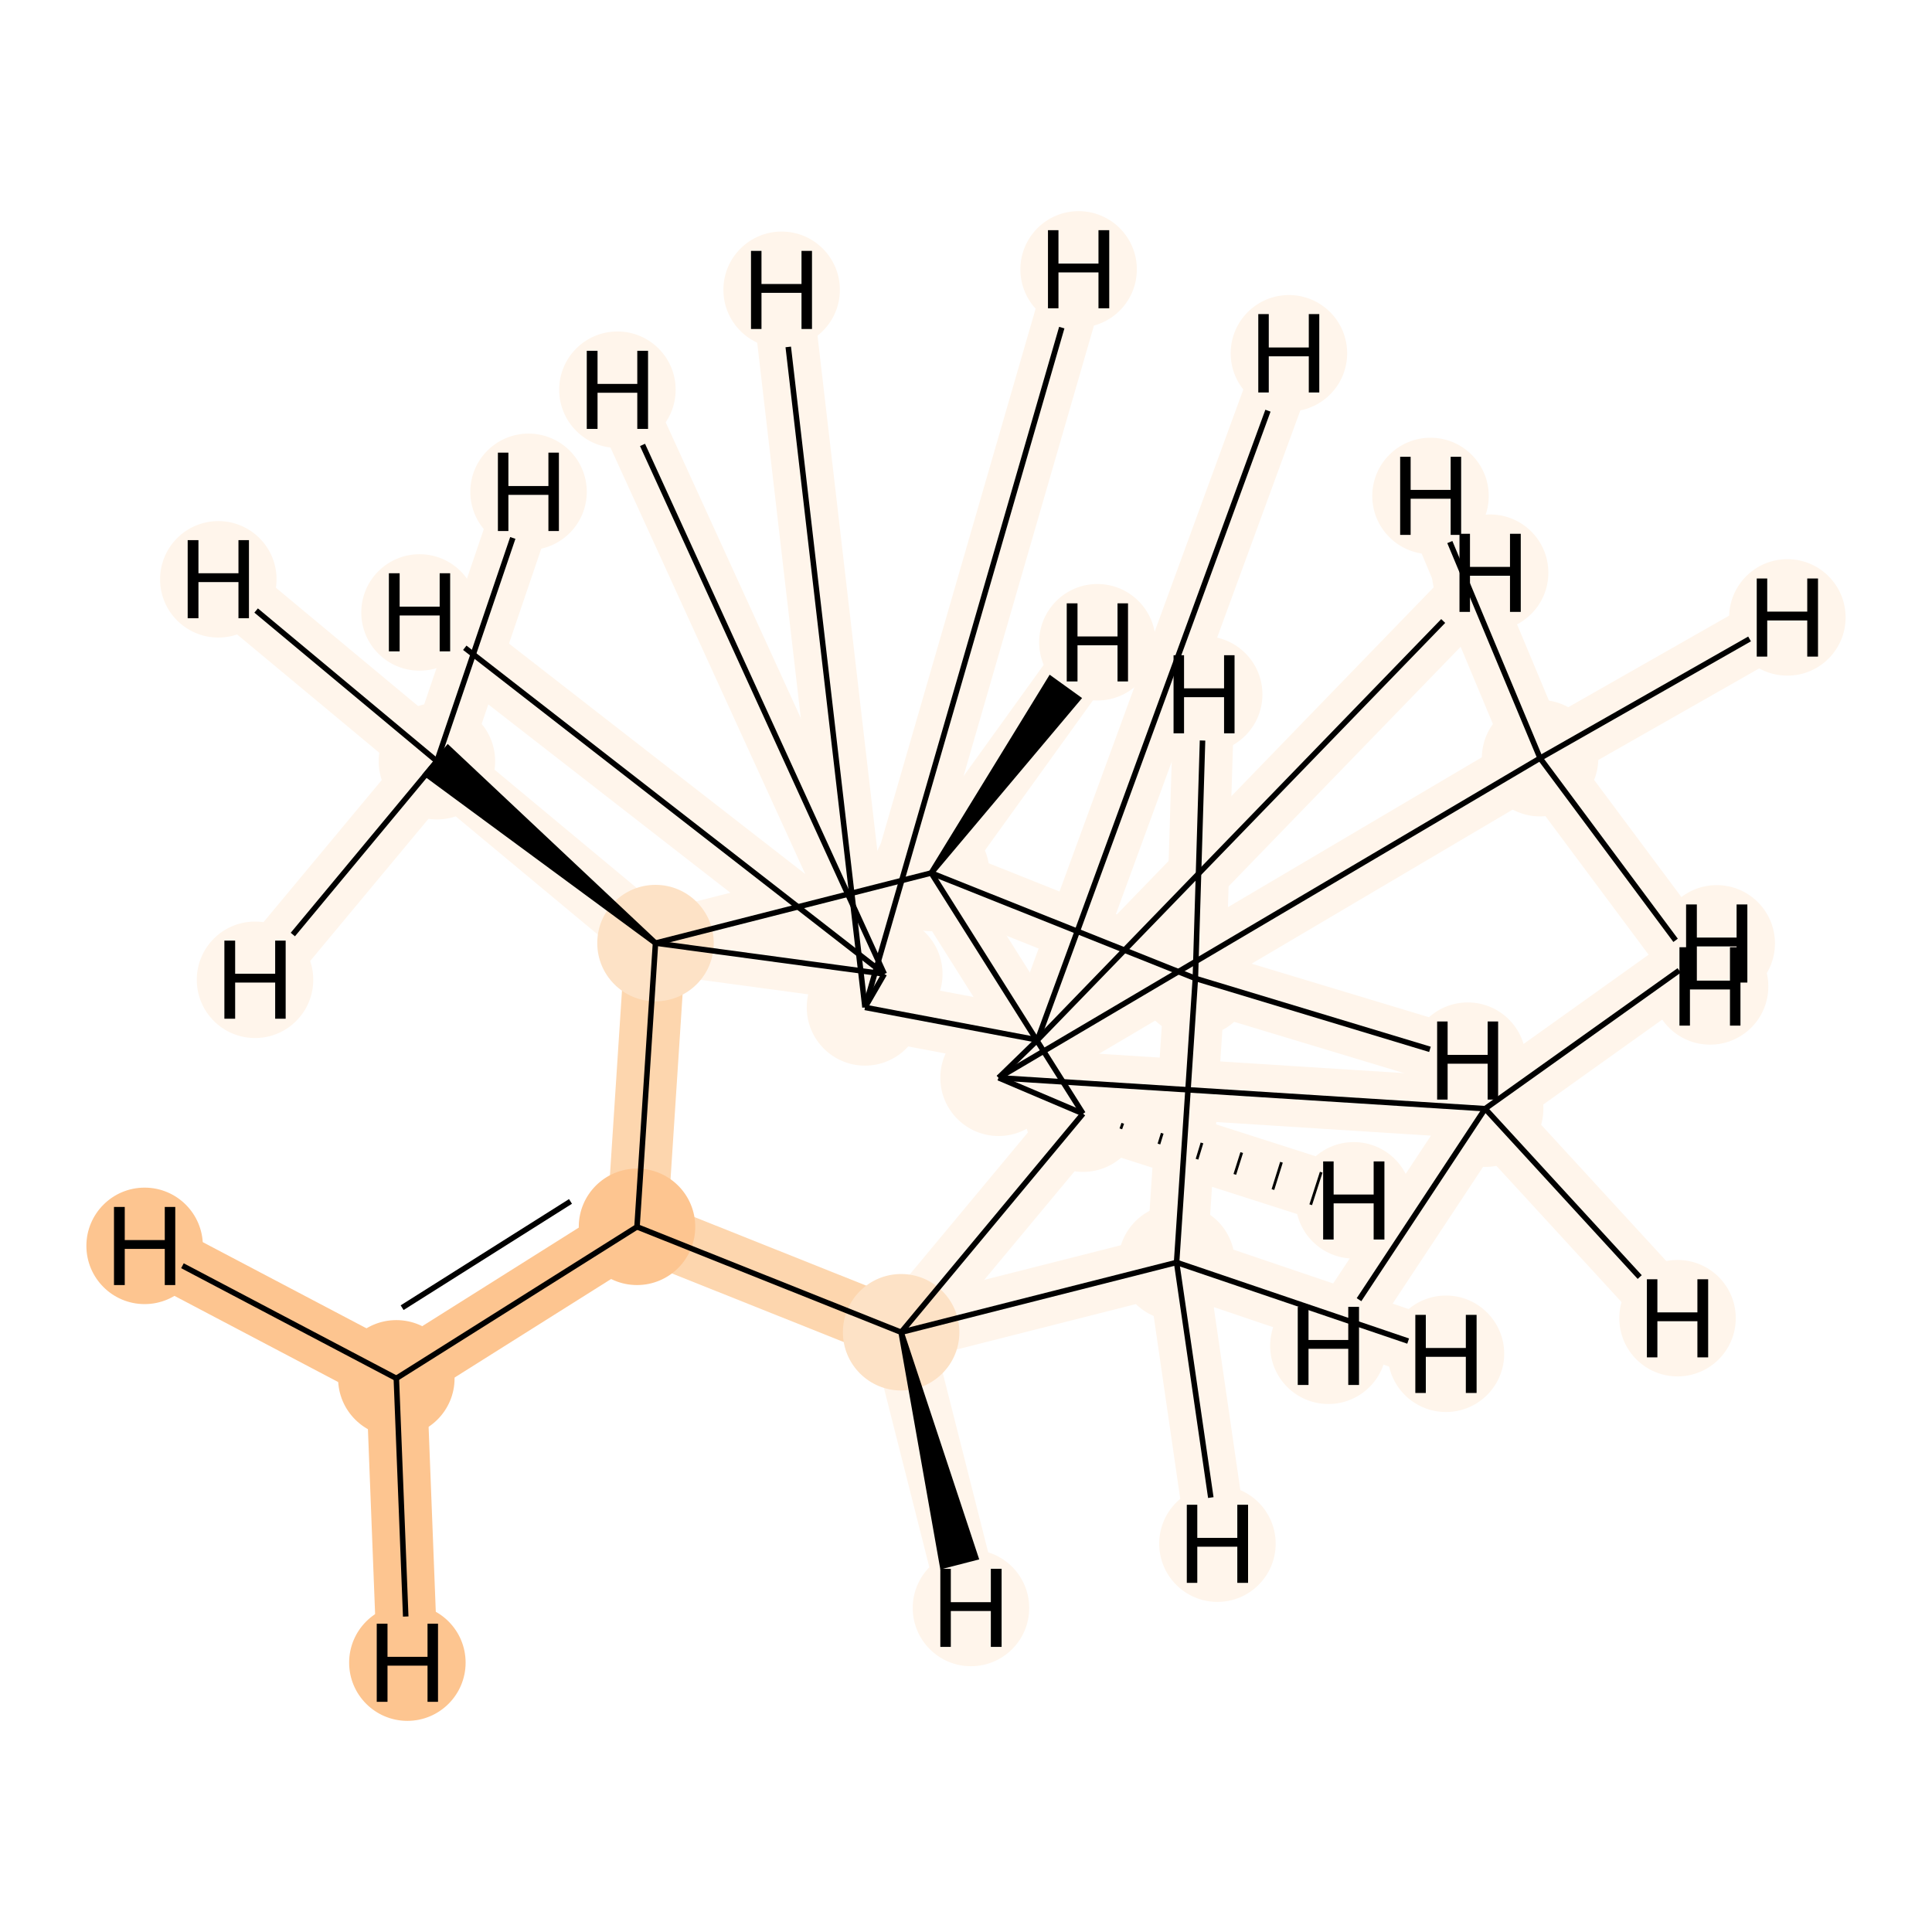 <?xml version='1.0' encoding='iso-8859-1'?>
<svg version='1.1' baseProfile='full'
              xmlns='http://www.w3.org/2000/svg'
                      xmlns:rdkit='http://www.rdkit.org/xml'
                      xmlns:xlink='http://www.w3.org/1999/xlink'
                  xml:space='preserve'
width='700px' height='700px' viewBox='0 0 700 700'>
<!-- END OF HEADER -->
<rect style='opacity:1.0;fill:#FFFFFF;stroke:none' width='700.0' height='700.0' x='0.0' y='0.0'> </rect>
<path d='M 143.6,499.4 L 230.8,444.5' style='fill:none;fill-rule:evenodd;stroke:#FDC590;stroke-width:22.0px;stroke-linecap:butt;stroke-linejoin:miter;stroke-opacity:1' />
<path d='M 143.6,499.4 L 52.4,451.4' style='fill:none;fill-rule:evenodd;stroke:#FDC590;stroke-width:22.0px;stroke-linecap:butt;stroke-linejoin:miter;stroke-opacity:1' />
<path d='M 143.6,499.4 L 147.6,602.4' style='fill:none;fill-rule:evenodd;stroke:#FDC590;stroke-width:22.0px;stroke-linecap:butt;stroke-linejoin:miter;stroke-opacity:1' />
<path d='M 230.8,444.5 L 326.5,482.7' style='fill:none;fill-rule:evenodd;stroke:#FDD6AE;stroke-width:22.0px;stroke-linecap:butt;stroke-linejoin:miter;stroke-opacity:1' />
<path d='M 230.8,444.5 L 237.5,341.7' style='fill:none;fill-rule:evenodd;stroke:#FDD6AE;stroke-width:22.0px;stroke-linecap:butt;stroke-linejoin:miter;stroke-opacity:1' />
<path d='M 326.5,482.7 L 426.3,457.4' style='fill:none;fill-rule:evenodd;stroke:#FFF5EB;stroke-width:22.0px;stroke-linecap:butt;stroke-linejoin:miter;stroke-opacity:1' />
<path d='M 326.5,482.7 L 392.4,403.5' style='fill:none;fill-rule:evenodd;stroke:#FFF5EB;stroke-width:22.0px;stroke-linecap:butt;stroke-linejoin:miter;stroke-opacity:1' />
<path d='M 326.5,482.7 L 351.8,582.6' style='fill:none;fill-rule:evenodd;stroke:#FFF5EB;stroke-width:22.0px;stroke-linecap:butt;stroke-linejoin:miter;stroke-opacity:1' />
<path d='M 426.3,457.4 L 433.1,354.5' style='fill:none;fill-rule:evenodd;stroke:#FFF5EB;stroke-width:22.0px;stroke-linecap:butt;stroke-linejoin:miter;stroke-opacity:1' />
<path d='M 426.3,457.4 L 441.1,559.3' style='fill:none;fill-rule:evenodd;stroke:#FFF5EB;stroke-width:22.0px;stroke-linecap:butt;stroke-linejoin:miter;stroke-opacity:1' />
<path d='M 426.3,457.4 L 523.9,490.5' style='fill:none;fill-rule:evenodd;stroke:#FFF5EB;stroke-width:22.0px;stroke-linecap:butt;stroke-linejoin:miter;stroke-opacity:1' />
<path d='M 433.1,354.5 L 337.4,316.3' style='fill:none;fill-rule:evenodd;stroke:#FFF5EB;stroke-width:22.0px;stroke-linecap:butt;stroke-linejoin:miter;stroke-opacity:1' />
<path d='M 433.1,354.5 L 531.8,384.3' style='fill:none;fill-rule:evenodd;stroke:#FFF5EB;stroke-width:22.0px;stroke-linecap:butt;stroke-linejoin:miter;stroke-opacity:1' />
<path d='M 433.1,354.5 L 436.3,251.6' style='fill:none;fill-rule:evenodd;stroke:#FFF5EB;stroke-width:22.0px;stroke-linecap:butt;stroke-linejoin:miter;stroke-opacity:1' />
<path d='M 337.4,316.3 L 237.5,341.7' style='fill:none;fill-rule:evenodd;stroke:#FFF5EB;stroke-width:22.0px;stroke-linecap:butt;stroke-linejoin:miter;stroke-opacity:1' />
<path d='M 337.4,316.3 L 392.4,403.5' style='fill:none;fill-rule:evenodd;stroke:#FFF5EB;stroke-width:22.0px;stroke-linecap:butt;stroke-linejoin:miter;stroke-opacity:1' />
<path d='M 337.4,316.3 L 397.6,232.7' style='fill:none;fill-rule:evenodd;stroke:#FFF5EB;stroke-width:22.0px;stroke-linecap:butt;stroke-linejoin:miter;stroke-opacity:1' />
<path d='M 237.5,341.7 L 158.3,275.8' style='fill:none;fill-rule:evenodd;stroke:#FFF5EB;stroke-width:22.0px;stroke-linecap:butt;stroke-linejoin:miter;stroke-opacity:1' />
<path d='M 237.5,341.7 L 320.4,352.9' style='fill:none;fill-rule:evenodd;stroke:#FFF5EB;stroke-width:22.0px;stroke-linecap:butt;stroke-linejoin:miter;stroke-opacity:1' />
<path d='M 158.3,275.8 L 79.1,209.9' style='fill:none;fill-rule:evenodd;stroke:#FFF5EB;stroke-width:22.0px;stroke-linecap:butt;stroke-linejoin:miter;stroke-opacity:1' />
<path d='M 158.3,275.8 L 92.4,355.0' style='fill:none;fill-rule:evenodd;stroke:#FFF5EB;stroke-width:22.0px;stroke-linecap:butt;stroke-linejoin:miter;stroke-opacity:1' />
<path d='M 158.3,275.8 L 191.5,178.2' style='fill:none;fill-rule:evenodd;stroke:#FFF5EB;stroke-width:22.0px;stroke-linecap:butt;stroke-linejoin:miter;stroke-opacity:1' />
<path d='M 320.4,352.9 L 313.4,365.0' style='fill:none;fill-rule:evenodd;stroke:#FFF5EB;stroke-width:22.0px;stroke-linecap:butt;stroke-linejoin:miter;stroke-opacity:1' />
<path d='M 320.4,352.9 L 152.0,221.9' style='fill:none;fill-rule:evenodd;stroke:#FFF5EB;stroke-width:22.0px;stroke-linecap:butt;stroke-linejoin:miter;stroke-opacity:1' />
<path d='M 320.4,352.9 L 223.7,141.2' style='fill:none;fill-rule:evenodd;stroke:#FFF5EB;stroke-width:22.0px;stroke-linecap:butt;stroke-linejoin:miter;stroke-opacity:1' />
<path d='M 313.4,365.0 L 375.9,376.8' style='fill:none;fill-rule:evenodd;stroke:#FFF5EB;stroke-width:22.0px;stroke-linecap:butt;stroke-linejoin:miter;stroke-opacity:1' />
<path d='M 313.4,365.0 L 283.2,105.0' style='fill:none;fill-rule:evenodd;stroke:#FFF5EB;stroke-width:22.0px;stroke-linecap:butt;stroke-linejoin:miter;stroke-opacity:1' />
<path d='M 313.4,365.0 L 390.8,97.6' style='fill:none;fill-rule:evenodd;stroke:#FFF5EB;stroke-width:22.0px;stroke-linecap:butt;stroke-linejoin:miter;stroke-opacity:1' />
<path d='M 375.9,376.8 L 361.8,390.5' style='fill:none;fill-rule:evenodd;stroke:#FFF5EB;stroke-width:22.0px;stroke-linecap:butt;stroke-linejoin:miter;stroke-opacity:1' />
<path d='M 375.9,376.8 L 467.0,128.0' style='fill:none;fill-rule:evenodd;stroke:#FFF5EB;stroke-width:22.0px;stroke-linecap:butt;stroke-linejoin:miter;stroke-opacity:1' />
<path d='M 375.9,376.8 L 539.9,207.5' style='fill:none;fill-rule:evenodd;stroke:#FFF5EB;stroke-width:22.0px;stroke-linecap:butt;stroke-linejoin:miter;stroke-opacity:1' />
<path d='M 361.8,390.5 L 392.4,403.5' style='fill:none;fill-rule:evenodd;stroke:#FFF5EB;stroke-width:22.0px;stroke-linecap:butt;stroke-linejoin:miter;stroke-opacity:1' />
<path d='M 361.8,390.5 L 558.0,274.7' style='fill:none;fill-rule:evenodd;stroke:#FFF5EB;stroke-width:22.0px;stroke-linecap:butt;stroke-linejoin:miter;stroke-opacity:1' />
<path d='M 361.8,390.5 L 538.1,401.7' style='fill:none;fill-rule:evenodd;stroke:#FFF5EB;stroke-width:22.0px;stroke-linecap:butt;stroke-linejoin:miter;stroke-opacity:1' />
<path d='M 392.4,403.5 L 490.5,434.9' style='fill:none;fill-rule:evenodd;stroke:#FFF5EB;stroke-width:22.0px;stroke-linecap:butt;stroke-linejoin:miter;stroke-opacity:1' />
<path d='M 558.0,274.7 L 647.6,223.7' style='fill:none;fill-rule:evenodd;stroke:#FFF5EB;stroke-width:22.0px;stroke-linecap:butt;stroke-linejoin:miter;stroke-opacity:1' />
<path d='M 558.0,274.7 L 619.6,357.4' style='fill:none;fill-rule:evenodd;stroke:#FFF5EB;stroke-width:22.0px;stroke-linecap:butt;stroke-linejoin:miter;stroke-opacity:1' />
<path d='M 558.0,274.7 L 518.3,179.7' style='fill:none;fill-rule:evenodd;stroke:#FFF5EB;stroke-width:22.0px;stroke-linecap:butt;stroke-linejoin:miter;stroke-opacity:1' />
<path d='M 538.1,401.7 L 607.8,477.6' style='fill:none;fill-rule:evenodd;stroke:#FFF5EB;stroke-width:22.0px;stroke-linecap:butt;stroke-linejoin:miter;stroke-opacity:1' />
<path d='M 538.1,401.7 L 622.0,341.8' style='fill:none;fill-rule:evenodd;stroke:#FFF5EB;stroke-width:22.0px;stroke-linecap:butt;stroke-linejoin:miter;stroke-opacity:1' />
<path d='M 538.1,401.7 L 481.3,487.6' style='fill:none;fill-rule:evenodd;stroke:#FFF5EB;stroke-width:22.0px;stroke-linecap:butt;stroke-linejoin:miter;stroke-opacity:1' />
<ellipse cx='143.6' cy='499.4' rx='20.6' ry='20.6'  style='fill:#FDC590;fill-rule:evenodd;stroke:#FDC590;stroke-width:1.0px;stroke-linecap:butt;stroke-linejoin:miter;stroke-opacity:1' />
<ellipse cx='230.8' cy='444.5' rx='20.6' ry='20.6'  style='fill:#FDC590;fill-rule:evenodd;stroke:#FDC590;stroke-width:1.0px;stroke-linecap:butt;stroke-linejoin:miter;stroke-opacity:1' />
<ellipse cx='326.5' cy='482.7' rx='20.6' ry='20.6'  style='fill:#FDE2C6;fill-rule:evenodd;stroke:#FDE2C6;stroke-width:1.0px;stroke-linecap:butt;stroke-linejoin:miter;stroke-opacity:1' />
<ellipse cx='426.3' cy='457.4' rx='20.6' ry='20.6'  style='fill:#FFF5EB;fill-rule:evenodd;stroke:#FFF5EB;stroke-width:1.0px;stroke-linecap:butt;stroke-linejoin:miter;stroke-opacity:1' />
<ellipse cx='433.1' cy='354.5' rx='20.6' ry='20.6'  style='fill:#FFF5EB;fill-rule:evenodd;stroke:#FFF5EB;stroke-width:1.0px;stroke-linecap:butt;stroke-linejoin:miter;stroke-opacity:1' />
<ellipse cx='337.4' cy='316.3' rx='20.6' ry='20.6'  style='fill:#FFF5EB;fill-rule:evenodd;stroke:#FFF5EB;stroke-width:1.0px;stroke-linecap:butt;stroke-linejoin:miter;stroke-opacity:1' />
<ellipse cx='237.5' cy='341.7' rx='20.6' ry='20.6'  style='fill:#FDE2C6;fill-rule:evenodd;stroke:#FDE2C6;stroke-width:1.0px;stroke-linecap:butt;stroke-linejoin:miter;stroke-opacity:1' />
<ellipse cx='158.3' cy='275.8' rx='20.6' ry='20.6'  style='fill:#FFF5EB;fill-rule:evenodd;stroke:#FFF5EB;stroke-width:1.0px;stroke-linecap:butt;stroke-linejoin:miter;stroke-opacity:1' />
<ellipse cx='320.4' cy='352.9' rx='20.6' ry='20.6'  style='fill:#FFF5EB;fill-rule:evenodd;stroke:#FFF5EB;stroke-width:1.0px;stroke-linecap:butt;stroke-linejoin:miter;stroke-opacity:1' />
<ellipse cx='313.4' cy='365.0' rx='20.6' ry='20.6'  style='fill:#FFF5EB;fill-rule:evenodd;stroke:#FFF5EB;stroke-width:1.0px;stroke-linecap:butt;stroke-linejoin:miter;stroke-opacity:1' />
<ellipse cx='375.9' cy='376.8' rx='20.6' ry='20.6'  style='fill:#FFF5EB;fill-rule:evenodd;stroke:#FFF5EB;stroke-width:1.0px;stroke-linecap:butt;stroke-linejoin:miter;stroke-opacity:1' />
<ellipse cx='361.8' cy='390.5' rx='20.6' ry='20.6'  style='fill:#FFF5EB;fill-rule:evenodd;stroke:#FFF5EB;stroke-width:1.0px;stroke-linecap:butt;stroke-linejoin:miter;stroke-opacity:1' />
<ellipse cx='392.4' cy='403.5' rx='20.6' ry='20.6'  style='fill:#FFF5EB;fill-rule:evenodd;stroke:#FFF5EB;stroke-width:1.0px;stroke-linecap:butt;stroke-linejoin:miter;stroke-opacity:1' />
<ellipse cx='558.0' cy='274.7' rx='20.6' ry='20.6'  style='fill:#FFF5EB;fill-rule:evenodd;stroke:#FFF5EB;stroke-width:1.0px;stroke-linecap:butt;stroke-linejoin:miter;stroke-opacity:1' />
<ellipse cx='538.1' cy='401.7' rx='20.6' ry='20.6'  style='fill:#FFF5EB;fill-rule:evenodd;stroke:#FFF5EB;stroke-width:1.0px;stroke-linecap:butt;stroke-linejoin:miter;stroke-opacity:1' />
<ellipse cx='52.4' cy='451.4' rx='20.6' ry='20.6'  style='fill:#FDC590;fill-rule:evenodd;stroke:#FDC590;stroke-width:1.0px;stroke-linecap:butt;stroke-linejoin:miter;stroke-opacity:1' />
<ellipse cx='147.6' cy='602.4' rx='20.6' ry='20.6'  style='fill:#FDC590;fill-rule:evenodd;stroke:#FDC590;stroke-width:1.0px;stroke-linecap:butt;stroke-linejoin:miter;stroke-opacity:1' />
<ellipse cx='351.8' cy='582.6' rx='20.6' ry='20.6'  style='fill:#FFF5EB;fill-rule:evenodd;stroke:#FFF5EB;stroke-width:1.0px;stroke-linecap:butt;stroke-linejoin:miter;stroke-opacity:1' />
<ellipse cx='441.1' cy='559.3' rx='20.6' ry='20.6'  style='fill:#FFF5EB;fill-rule:evenodd;stroke:#FFF5EB;stroke-width:1.0px;stroke-linecap:butt;stroke-linejoin:miter;stroke-opacity:1' />
<ellipse cx='523.9' cy='490.5' rx='20.6' ry='20.6'  style='fill:#FFF5EB;fill-rule:evenodd;stroke:#FFF5EB;stroke-width:1.0px;stroke-linecap:butt;stroke-linejoin:miter;stroke-opacity:1' />
<ellipse cx='531.8' cy='384.3' rx='20.6' ry='20.6'  style='fill:#FFF5EB;fill-rule:evenodd;stroke:#FFF5EB;stroke-width:1.0px;stroke-linecap:butt;stroke-linejoin:miter;stroke-opacity:1' />
<ellipse cx='436.3' cy='251.6' rx='20.6' ry='20.6'  style='fill:#FFF5EB;fill-rule:evenodd;stroke:#FFF5EB;stroke-width:1.0px;stroke-linecap:butt;stroke-linejoin:miter;stroke-opacity:1' />
<ellipse cx='397.6' cy='232.7' rx='20.6' ry='20.6'  style='fill:#FFF5EB;fill-rule:evenodd;stroke:#FFF5EB;stroke-width:1.0px;stroke-linecap:butt;stroke-linejoin:miter;stroke-opacity:1' />
<ellipse cx='79.1' cy='209.9' rx='20.6' ry='20.6'  style='fill:#FFF5EB;fill-rule:evenodd;stroke:#FFF5EB;stroke-width:1.0px;stroke-linecap:butt;stroke-linejoin:miter;stroke-opacity:1' />
<ellipse cx='92.4' cy='355.0' rx='20.6' ry='20.6'  style='fill:#FFF5EB;fill-rule:evenodd;stroke:#FFF5EB;stroke-width:1.0px;stroke-linecap:butt;stroke-linejoin:miter;stroke-opacity:1' />
<ellipse cx='191.5' cy='178.2' rx='20.6' ry='20.6'  style='fill:#FFF5EB;fill-rule:evenodd;stroke:#FFF5EB;stroke-width:1.0px;stroke-linecap:butt;stroke-linejoin:miter;stroke-opacity:1' />
<ellipse cx='152.0' cy='221.9' rx='20.6' ry='20.6'  style='fill:#FFF5EB;fill-rule:evenodd;stroke:#FFF5EB;stroke-width:1.0px;stroke-linecap:butt;stroke-linejoin:miter;stroke-opacity:1' />
<ellipse cx='223.7' cy='141.2' rx='20.6' ry='20.6'  style='fill:#FFF5EB;fill-rule:evenodd;stroke:#FFF5EB;stroke-width:1.0px;stroke-linecap:butt;stroke-linejoin:miter;stroke-opacity:1' />
<ellipse cx='283.2' cy='105.0' rx='20.6' ry='20.6'  style='fill:#FFF5EB;fill-rule:evenodd;stroke:#FFF5EB;stroke-width:1.0px;stroke-linecap:butt;stroke-linejoin:miter;stroke-opacity:1' />
<ellipse cx='390.8' cy='97.6' rx='20.6' ry='20.6'  style='fill:#FFF5EB;fill-rule:evenodd;stroke:#FFF5EB;stroke-width:1.0px;stroke-linecap:butt;stroke-linejoin:miter;stroke-opacity:1' />
<ellipse cx='467.0' cy='128.0' rx='20.6' ry='20.6'  style='fill:#FFF5EB;fill-rule:evenodd;stroke:#FFF5EB;stroke-width:1.0px;stroke-linecap:butt;stroke-linejoin:miter;stroke-opacity:1' />
<ellipse cx='539.9' cy='207.5' rx='20.6' ry='20.6'  style='fill:#FFF5EB;fill-rule:evenodd;stroke:#FFF5EB;stroke-width:1.0px;stroke-linecap:butt;stroke-linejoin:miter;stroke-opacity:1' />
<ellipse cx='490.5' cy='434.9' rx='20.6' ry='20.6'  style='fill:#FFF5EB;fill-rule:evenodd;stroke:#FFF5EB;stroke-width:1.0px;stroke-linecap:butt;stroke-linejoin:miter;stroke-opacity:1' />
<ellipse cx='647.6' cy='223.7' rx='20.6' ry='20.6'  style='fill:#FFF5EB;fill-rule:evenodd;stroke:#FFF5EB;stroke-width:1.0px;stroke-linecap:butt;stroke-linejoin:miter;stroke-opacity:1' />
<ellipse cx='619.6' cy='357.4' rx='20.6' ry='20.6'  style='fill:#FFF5EB;fill-rule:evenodd;stroke:#FFF5EB;stroke-width:1.0px;stroke-linecap:butt;stroke-linejoin:miter;stroke-opacity:1' />
<ellipse cx='518.3' cy='179.7' rx='20.6' ry='20.6'  style='fill:#FFF5EB;fill-rule:evenodd;stroke:#FFF5EB;stroke-width:1.0px;stroke-linecap:butt;stroke-linejoin:miter;stroke-opacity:1' />
<ellipse cx='607.8' cy='477.6' rx='20.6' ry='20.6'  style='fill:#FFF5EB;fill-rule:evenodd;stroke:#FFF5EB;stroke-width:1.0px;stroke-linecap:butt;stroke-linejoin:miter;stroke-opacity:1' />
<ellipse cx='622.0' cy='341.8' rx='20.6' ry='20.6'  style='fill:#FFF5EB;fill-rule:evenodd;stroke:#FFF5EB;stroke-width:1.0px;stroke-linecap:butt;stroke-linejoin:miter;stroke-opacity:1' />
<ellipse cx='481.3' cy='487.6' rx='20.6' ry='20.6'  style='fill:#FFF5EB;fill-rule:evenodd;stroke:#FFF5EB;stroke-width:1.0px;stroke-linecap:butt;stroke-linejoin:miter;stroke-opacity:1' />
<path class='bond-0 atom-0 atom-1' d='M 143.6,499.4 L 230.8,444.5' style='fill:none;fill-rule:evenodd;stroke:#000000;stroke-width:2.0px;stroke-linecap:butt;stroke-linejoin:miter;stroke-opacity:1' />
<path class='bond-0 atom-0 atom-1' d='M 145.7,473.8 L 206.7,435.3' style='fill:none;fill-rule:evenodd;stroke:#000000;stroke-width:2.0px;stroke-linecap:butt;stroke-linejoin:miter;stroke-opacity:1' />
<path class='bond-17 atom-0 atom-15' d='M 143.6,499.4 L 66.1,458.6' style='fill:none;fill-rule:evenodd;stroke:#000000;stroke-width:2.0px;stroke-linecap:butt;stroke-linejoin:miter;stroke-opacity:1' />
<path class='bond-18 atom-0 atom-16' d='M 143.6,499.4 L 147.0,585.7' style='fill:none;fill-rule:evenodd;stroke:#000000;stroke-width:2.0px;stroke-linecap:butt;stroke-linejoin:miter;stroke-opacity:1' />
<path class='bond-1 atom-1 atom-2' d='M 230.8,444.5 L 326.5,482.7' style='fill:none;fill-rule:evenodd;stroke:#000000;stroke-width:2.0px;stroke-linecap:butt;stroke-linejoin:miter;stroke-opacity:1' />
<path class='bond-14 atom-6 atom-1' d='M 237.5,341.7 L 230.8,444.5' style='fill:none;fill-rule:evenodd;stroke:#000000;stroke-width:2.0px;stroke-linecap:butt;stroke-linejoin:miter;stroke-opacity:1' />
<path class='bond-2 atom-2 atom-3' d='M 326.5,482.7 L 426.3,457.4' style='fill:none;fill-rule:evenodd;stroke:#000000;stroke-width:2.0px;stroke-linecap:butt;stroke-linejoin:miter;stroke-opacity:1' />
<path class='bond-15 atom-12 atom-2' d='M 392.4,403.5 L 326.5,482.7' style='fill:none;fill-rule:evenodd;stroke:#000000;stroke-width:2.0px;stroke-linecap:butt;stroke-linejoin:miter;stroke-opacity:1' />
<path class='bond-19 atom-2 atom-17' d='M 326.5,482.7 L 341.5,567.4 L 353.5,564.3 Z' style='fill:#000000;fill-rule:evenodd;fill-opacity:1;stroke:#000000;stroke-width:2.0px;stroke-linecap:butt;stroke-linejoin:miter;stroke-opacity:1;' />
<path class='bond-3 atom-3 atom-4' d='M 426.3,457.4 L 433.1,354.5' style='fill:none;fill-rule:evenodd;stroke:#000000;stroke-width:2.0px;stroke-linecap:butt;stroke-linejoin:miter;stroke-opacity:1' />
<path class='bond-20 atom-3 atom-18' d='M 426.3,457.4 L 438.7,542.6' style='fill:none;fill-rule:evenodd;stroke:#000000;stroke-width:2.0px;stroke-linecap:butt;stroke-linejoin:miter;stroke-opacity:1' />
<path class='bond-21 atom-3 atom-19' d='M 426.3,457.4 L 510.2,485.9' style='fill:none;fill-rule:evenodd;stroke:#000000;stroke-width:2.0px;stroke-linecap:butt;stroke-linejoin:miter;stroke-opacity:1' />
<path class='bond-4 atom-4 atom-5' d='M 433.1,354.5 L 337.4,316.3' style='fill:none;fill-rule:evenodd;stroke:#000000;stroke-width:2.0px;stroke-linecap:butt;stroke-linejoin:miter;stroke-opacity:1' />
<path class='bond-22 atom-4 atom-20' d='M 433.1,354.5 L 518.1,380.2' style='fill:none;fill-rule:evenodd;stroke:#000000;stroke-width:2.0px;stroke-linecap:butt;stroke-linejoin:miter;stroke-opacity:1' />
<path class='bond-23 atom-4 atom-21' d='M 433.1,354.5 L 435.7,268.3' style='fill:none;fill-rule:evenodd;stroke:#000000;stroke-width:2.0px;stroke-linecap:butt;stroke-linejoin:miter;stroke-opacity:1' />
<path class='bond-5 atom-5 atom-6' d='M 337.4,316.3 L 237.5,341.7' style='fill:none;fill-rule:evenodd;stroke:#000000;stroke-width:2.0px;stroke-linecap:butt;stroke-linejoin:miter;stroke-opacity:1' />
<path class='bond-16 atom-12 atom-5' d='M 392.4,403.5 L 337.4,316.3' style='fill:none;fill-rule:evenodd;stroke:#000000;stroke-width:2.0px;stroke-linecap:butt;stroke-linejoin:miter;stroke-opacity:1' />
<path class='bond-24 atom-5 atom-22' d='M 337.4,316.3 L 390.6,253.1 L 380.6,245.9 Z' style='fill:#000000;fill-rule:evenodd;fill-opacity:1;stroke:#000000;stroke-width:2.0px;stroke-linecap:butt;stroke-linejoin:miter;stroke-opacity:1;' />
<path class='bond-6 atom-6 atom-7' d='M 237.5,341.7 L 162.3,271.0 L 154.4,280.5 Z' style='fill:#000000;fill-rule:evenodd;fill-opacity:1;stroke:#000000;stroke-width:2.0px;stroke-linecap:butt;stroke-linejoin:miter;stroke-opacity:1;' />
<path class='bond-7 atom-6 atom-8' d='M 237.5,341.7 L 320.4,352.9' style='fill:none;fill-rule:evenodd;stroke:#000000;stroke-width:2.0px;stroke-linecap:butt;stroke-linejoin:miter;stroke-opacity:1' />
<path class='bond-25 atom-7 atom-23' d='M 158.3,275.8 L 92.8,221.2' style='fill:none;fill-rule:evenodd;stroke:#000000;stroke-width:2.0px;stroke-linecap:butt;stroke-linejoin:miter;stroke-opacity:1' />
<path class='bond-26 atom-7 atom-24' d='M 158.3,275.8 L 106.1,338.6' style='fill:none;fill-rule:evenodd;stroke:#000000;stroke-width:2.0px;stroke-linecap:butt;stroke-linejoin:miter;stroke-opacity:1' />
<path class='bond-27 atom-7 atom-25' d='M 158.3,275.8 L 185.8,194.9' style='fill:none;fill-rule:evenodd;stroke:#000000;stroke-width:2.0px;stroke-linecap:butt;stroke-linejoin:miter;stroke-opacity:1' />
<path class='bond-8 atom-8 atom-9' d='M 320.4,352.9 L 313.4,365.0' style='fill:none;fill-rule:evenodd;stroke:#000000;stroke-width:2.0px;stroke-linecap:butt;stroke-linejoin:miter;stroke-opacity:1' />
<path class='bond-28 atom-8 atom-26' d='M 320.4,352.9 L 168.4,234.7' style='fill:none;fill-rule:evenodd;stroke:#000000;stroke-width:2.0px;stroke-linecap:butt;stroke-linejoin:miter;stroke-opacity:1' />
<path class='bond-29 atom-8 atom-27' d='M 320.4,352.9 L 232.8,161.2' style='fill:none;fill-rule:evenodd;stroke:#000000;stroke-width:2.0px;stroke-linecap:butt;stroke-linejoin:miter;stroke-opacity:1' />
<path class='bond-9 atom-9 atom-10' d='M 313.4,365.0 L 375.9,376.8' style='fill:none;fill-rule:evenodd;stroke:#000000;stroke-width:2.0px;stroke-linecap:butt;stroke-linejoin:miter;stroke-opacity:1' />
<path class='bond-30 atom-9 atom-28' d='M 313.4,365.0 L 285.6,125.7' style='fill:none;fill-rule:evenodd;stroke:#000000;stroke-width:2.0px;stroke-linecap:butt;stroke-linejoin:miter;stroke-opacity:1' />
<path class='bond-31 atom-9 atom-29' d='M 313.4,365.0 L 384.7,118.7' style='fill:none;fill-rule:evenodd;stroke:#000000;stroke-width:2.0px;stroke-linecap:butt;stroke-linejoin:miter;stroke-opacity:1' />
<path class='bond-10 atom-10 atom-11' d='M 375.9,376.8 L 361.8,390.5' style='fill:none;fill-rule:evenodd;stroke:#000000;stroke-width:2.0px;stroke-linecap:butt;stroke-linejoin:miter;stroke-opacity:1' />
<path class='bond-32 atom-10 atom-30' d='M 375.9,376.8 L 459.4,148.8' style='fill:none;fill-rule:evenodd;stroke:#000000;stroke-width:2.0px;stroke-linecap:butt;stroke-linejoin:miter;stroke-opacity:1' />
<path class='bond-33 atom-10 atom-31' d='M 375.9,376.8 L 522.9,225.0' style='fill:none;fill-rule:evenodd;stroke:#000000;stroke-width:2.0px;stroke-linecap:butt;stroke-linejoin:miter;stroke-opacity:1' />
<path class='bond-11 atom-11 atom-12' d='M 361.8,390.5 L 392.4,403.5' style='fill:none;fill-rule:evenodd;stroke:#000000;stroke-width:2.0px;stroke-linecap:butt;stroke-linejoin:miter;stroke-opacity:1' />
<path class='bond-12 atom-11 atom-13' d='M 361.8,390.5 L 558.0,274.7' style='fill:none;fill-rule:evenodd;stroke:#000000;stroke-width:2.0px;stroke-linecap:butt;stroke-linejoin:miter;stroke-opacity:1' />
<path class='bond-13 atom-11 atom-14' d='M 361.8,390.5 L 538.1,401.7' style='fill:none;fill-rule:evenodd;stroke:#000000;stroke-width:2.0px;stroke-linecap:butt;stroke-linejoin:miter;stroke-opacity:1' />
<path class='bond-34 atom-12 atom-32' d='M 406.1,409.0 L 406.8,407.0' style='fill:none;fill-rule:evenodd;stroke:#000000;stroke-width:1.0px;stroke-linecap:butt;stroke-linejoin:miter;stroke-opacity:1' />
<path class='bond-34 atom-12 atom-32' d='M 419.9,414.5 L 421.1,410.6' style='fill:none;fill-rule:evenodd;stroke:#000000;stroke-width:1.0px;stroke-linecap:butt;stroke-linejoin:miter;stroke-opacity:1' />
<path class='bond-34 atom-12 atom-32' d='M 433.7,420.0 L 435.5,414.1' style='fill:none;fill-rule:evenodd;stroke:#000000;stroke-width:1.0px;stroke-linecap:butt;stroke-linejoin:miter;stroke-opacity:1' />
<path class='bond-34 atom-12 atom-32' d='M 447.4,425.5 L 449.9,417.6' style='fill:none;fill-rule:evenodd;stroke:#000000;stroke-width:1.0px;stroke-linecap:butt;stroke-linejoin:miter;stroke-opacity:1' />
<path class='bond-34 atom-12 atom-32' d='M 461.2,431.0 L 464.3,421.1' style='fill:none;fill-rule:evenodd;stroke:#000000;stroke-width:1.0px;stroke-linecap:butt;stroke-linejoin:miter;stroke-opacity:1' />
<path class='bond-34 atom-12 atom-32' d='M 474.9,436.5 L 478.7,424.7' style='fill:none;fill-rule:evenodd;stroke:#000000;stroke-width:1.0px;stroke-linecap:butt;stroke-linejoin:miter;stroke-opacity:1' />
<path class='bond-35 atom-13 atom-33' d='M 558.0,274.7 L 633.9,231.5' style='fill:none;fill-rule:evenodd;stroke:#000000;stroke-width:2.0px;stroke-linecap:butt;stroke-linejoin:miter;stroke-opacity:1' />
<path class='bond-36 atom-13 atom-34' d='M 558.0,274.7 L 607.1,340.7' style='fill:none;fill-rule:evenodd;stroke:#000000;stroke-width:2.0px;stroke-linecap:butt;stroke-linejoin:miter;stroke-opacity:1' />
<path class='bond-37 atom-13 atom-35' d='M 558.0,274.7 L 525.3,196.4' style='fill:none;fill-rule:evenodd;stroke:#000000;stroke-width:2.0px;stroke-linecap:butt;stroke-linejoin:miter;stroke-opacity:1' />
<path class='bond-38 atom-14 atom-36' d='M 538.1,401.7 L 594.1,462.7' style='fill:none;fill-rule:evenodd;stroke:#000000;stroke-width:2.0px;stroke-linecap:butt;stroke-linejoin:miter;stroke-opacity:1' />
<path class='bond-39 atom-14 atom-37' d='M 538.1,401.7 L 608.4,351.6' style='fill:none;fill-rule:evenodd;stroke:#000000;stroke-width:2.0px;stroke-linecap:butt;stroke-linejoin:miter;stroke-opacity:1' />
<path class='bond-40 atom-14 atom-38' d='M 538.1,401.7 L 492.4,470.9' style='fill:none;fill-rule:evenodd;stroke:#000000;stroke-width:2.0px;stroke-linecap:butt;stroke-linejoin:miter;stroke-opacity:1' />
<path  class='atom-15' d='M 41.3 437.3
L 45.2 437.3
L 45.2 449.3
L 59.7 449.3
L 59.7 437.3
L 63.5 437.3
L 63.5 465.6
L 59.7 465.6
L 59.7 452.5
L 45.2 452.5
L 45.2 465.6
L 41.3 465.6
L 41.3 437.3
' fill='#000000'/>
<path  class='atom-16' d='M 136.5 588.3
L 140.4 588.3
L 140.4 600.3
L 154.9 600.3
L 154.9 588.3
L 158.7 588.3
L 158.7 616.6
L 154.9 616.6
L 154.9 603.5
L 140.4 603.5
L 140.4 616.6
L 136.5 616.6
L 136.5 588.3
' fill='#000000'/>
<path  class='atom-17' d='M 340.7 568.4
L 344.5 568.4
L 344.5 580.5
L 359.0 580.5
L 359.0 568.4
L 362.9 568.4
L 362.9 596.7
L 359.0 596.7
L 359.0 583.7
L 344.5 583.7
L 344.5 596.7
L 340.7 596.7
L 340.7 568.4
' fill='#000000'/>
<path  class='atom-18' d='M 430.0 545.2
L 433.8 545.2
L 433.8 557.2
L 448.3 557.2
L 448.3 545.2
L 452.2 545.2
L 452.2 573.5
L 448.3 573.5
L 448.3 560.4
L 433.8 560.4
L 433.8 573.5
L 430.0 573.5
L 430.0 545.2
' fill='#000000'/>
<path  class='atom-19' d='M 512.8 476.4
L 516.6 476.4
L 516.6 488.4
L 531.1 488.4
L 531.1 476.4
L 535.0 476.4
L 535.0 504.7
L 531.1 504.7
L 531.1 491.6
L 516.6 491.6
L 516.6 504.7
L 512.8 504.7
L 512.8 476.4
' fill='#000000'/>
<path  class='atom-20' d='M 520.7 370.1
L 524.5 370.1
L 524.5 382.2
L 539.0 382.2
L 539.0 370.1
L 542.8 370.1
L 542.8 398.4
L 539.0 398.4
L 539.0 385.4
L 524.5 385.4
L 524.5 398.4
L 520.7 398.4
L 520.7 370.1
' fill='#000000'/>
<path  class='atom-21' d='M 425.2 237.4
L 429.0 237.4
L 429.0 249.4
L 443.5 249.4
L 443.5 237.4
L 447.3 237.4
L 447.3 265.7
L 443.5 265.7
L 443.5 252.6
L 429.0 252.6
L 429.0 265.7
L 425.2 265.7
L 425.2 237.4
' fill='#000000'/>
<path  class='atom-22' d='M 386.5 218.6
L 390.4 218.6
L 390.4 230.6
L 404.9 230.6
L 404.9 218.6
L 408.7 218.6
L 408.7 246.9
L 404.9 246.9
L 404.9 233.8
L 390.4 233.8
L 390.4 246.9
L 386.5 246.9
L 386.5 218.6
' fill='#000000'/>
<path  class='atom-23' d='M 68.0 195.7
L 71.9 195.7
L 71.9 207.7
L 86.4 207.7
L 86.4 195.7
L 90.2 195.7
L 90.2 224.0
L 86.4 224.0
L 86.4 210.9
L 71.9 210.9
L 71.9 224.0
L 68.0 224.0
L 68.0 195.7
' fill='#000000'/>
<path  class='atom-24' d='M 81.3 340.8
L 85.2 340.8
L 85.2 352.8
L 99.7 352.8
L 99.7 340.8
L 103.5 340.8
L 103.5 369.1
L 99.7 369.1
L 99.7 356.0
L 85.2 356.0
L 85.2 369.1
L 81.3 369.1
L 81.3 340.8
' fill='#000000'/>
<path  class='atom-25' d='M 180.4 164.0
L 184.2 164.0
L 184.2 176.1
L 198.7 176.1
L 198.7 164.0
L 202.5 164.0
L 202.5 192.4
L 198.7 192.4
L 198.7 179.3
L 184.2 179.3
L 184.2 192.4
L 180.4 192.4
L 180.4 164.0
' fill='#000000'/>
<path  class='atom-26' d='M 140.9 207.7
L 144.8 207.7
L 144.8 219.8
L 159.3 219.8
L 159.3 207.7
L 163.1 207.7
L 163.1 236.0
L 159.3 236.0
L 159.3 223.0
L 144.8 223.0
L 144.8 236.0
L 140.9 236.0
L 140.9 207.7
' fill='#000000'/>
<path  class='atom-27' d='M 212.6 127.1
L 216.5 127.1
L 216.5 139.1
L 230.9 139.1
L 230.9 127.1
L 234.8 127.1
L 234.8 155.4
L 230.9 155.4
L 230.9 142.3
L 216.5 142.3
L 216.5 155.4
L 212.6 155.4
L 212.6 127.1
' fill='#000000'/>
<path  class='atom-28' d='M 272.1 90.9
L 275.9 90.9
L 275.9 102.9
L 290.4 102.9
L 290.4 90.9
L 294.2 90.9
L 294.2 119.2
L 290.4 119.2
L 290.4 106.1
L 275.9 106.1
L 275.9 119.2
L 272.1 119.2
L 272.1 90.9
' fill='#000000'/>
<path  class='atom-29' d='M 379.7 83.4
L 383.5 83.4
L 383.5 95.5
L 398.0 95.5
L 398.0 83.4
L 401.9 83.4
L 401.9 111.7
L 398.0 111.7
L 398.0 98.7
L 383.5 98.7
L 383.5 111.7
L 379.7 111.7
L 379.7 83.4
' fill='#000000'/>
<path  class='atom-30' d='M 455.9 113.8
L 459.7 113.8
L 459.7 125.9
L 474.2 125.9
L 474.2 113.8
L 478.0 113.8
L 478.0 142.2
L 474.2 142.2
L 474.2 129.1
L 459.7 129.1
L 459.7 142.2
L 455.9 142.2
L 455.9 113.8
' fill='#000000'/>
<path  class='atom-31' d='M 528.8 193.4
L 532.6 193.4
L 532.6 205.4
L 547.1 205.4
L 547.1 193.4
L 551.0 193.4
L 551.0 221.7
L 547.1 221.7
L 547.1 208.6
L 532.6 208.6
L 532.6 221.7
L 528.8 221.7
L 528.8 193.4
' fill='#000000'/>
<path  class='atom-32' d='M 479.4 420.8
L 483.2 420.8
L 483.2 432.8
L 497.7 432.8
L 497.7 420.8
L 501.6 420.8
L 501.6 449.1
L 497.7 449.1
L 497.7 436.0
L 483.2 436.0
L 483.2 449.1
L 479.4 449.1
L 479.4 420.8
' fill='#000000'/>
<path  class='atom-33' d='M 636.5 209.6
L 640.3 209.6
L 640.3 221.6
L 654.8 221.6
L 654.8 209.6
L 658.7 209.6
L 658.7 237.9
L 654.8 237.9
L 654.8 224.8
L 640.3 224.8
L 640.3 237.9
L 636.5 237.9
L 636.5 209.6
' fill='#000000'/>
<path  class='atom-34' d='M 608.5 343.2
L 612.3 343.2
L 612.3 355.3
L 626.8 355.3
L 626.8 343.2
L 630.6 343.2
L 630.6 371.6
L 626.8 371.6
L 626.8 358.5
L 612.3 358.5
L 612.3 371.6
L 608.5 371.6
L 608.5 343.2
' fill='#000000'/>
<path  class='atom-35' d='M 507.3 165.5
L 511.1 165.5
L 511.1 177.5
L 525.6 177.5
L 525.6 165.5
L 529.4 165.5
L 529.4 193.8
L 525.6 193.8
L 525.6 180.7
L 511.1 180.7
L 511.1 193.8
L 507.3 193.8
L 507.3 165.5
' fill='#000000'/>
<path  class='atom-36' d='M 596.7 463.5
L 600.5 463.5
L 600.5 475.5
L 615.0 475.5
L 615.0 463.5
L 618.9 463.5
L 618.9 491.8
L 615.0 491.8
L 615.0 478.7
L 600.5 478.7
L 600.5 491.8
L 596.7 491.8
L 596.7 463.5
' fill='#000000'/>
<path  class='atom-37' d='M 610.9 327.7
L 614.8 327.7
L 614.8 339.7
L 629.2 339.7
L 629.2 327.7
L 633.1 327.7
L 633.1 356.0
L 629.2 356.0
L 629.2 342.9
L 614.8 342.9
L 614.8 356.0
L 610.9 356.0
L 610.9 327.7
' fill='#000000'/>
<path  class='atom-38' d='M 470.2 473.5
L 474.1 473.5
L 474.1 485.5
L 488.5 485.5
L 488.5 473.5
L 492.4 473.5
L 492.4 501.8
L 488.5 501.8
L 488.5 488.7
L 474.1 488.7
L 474.1 501.8
L 470.2 501.8
L 470.2 473.5
' fill='#000000'/>
</svg>
